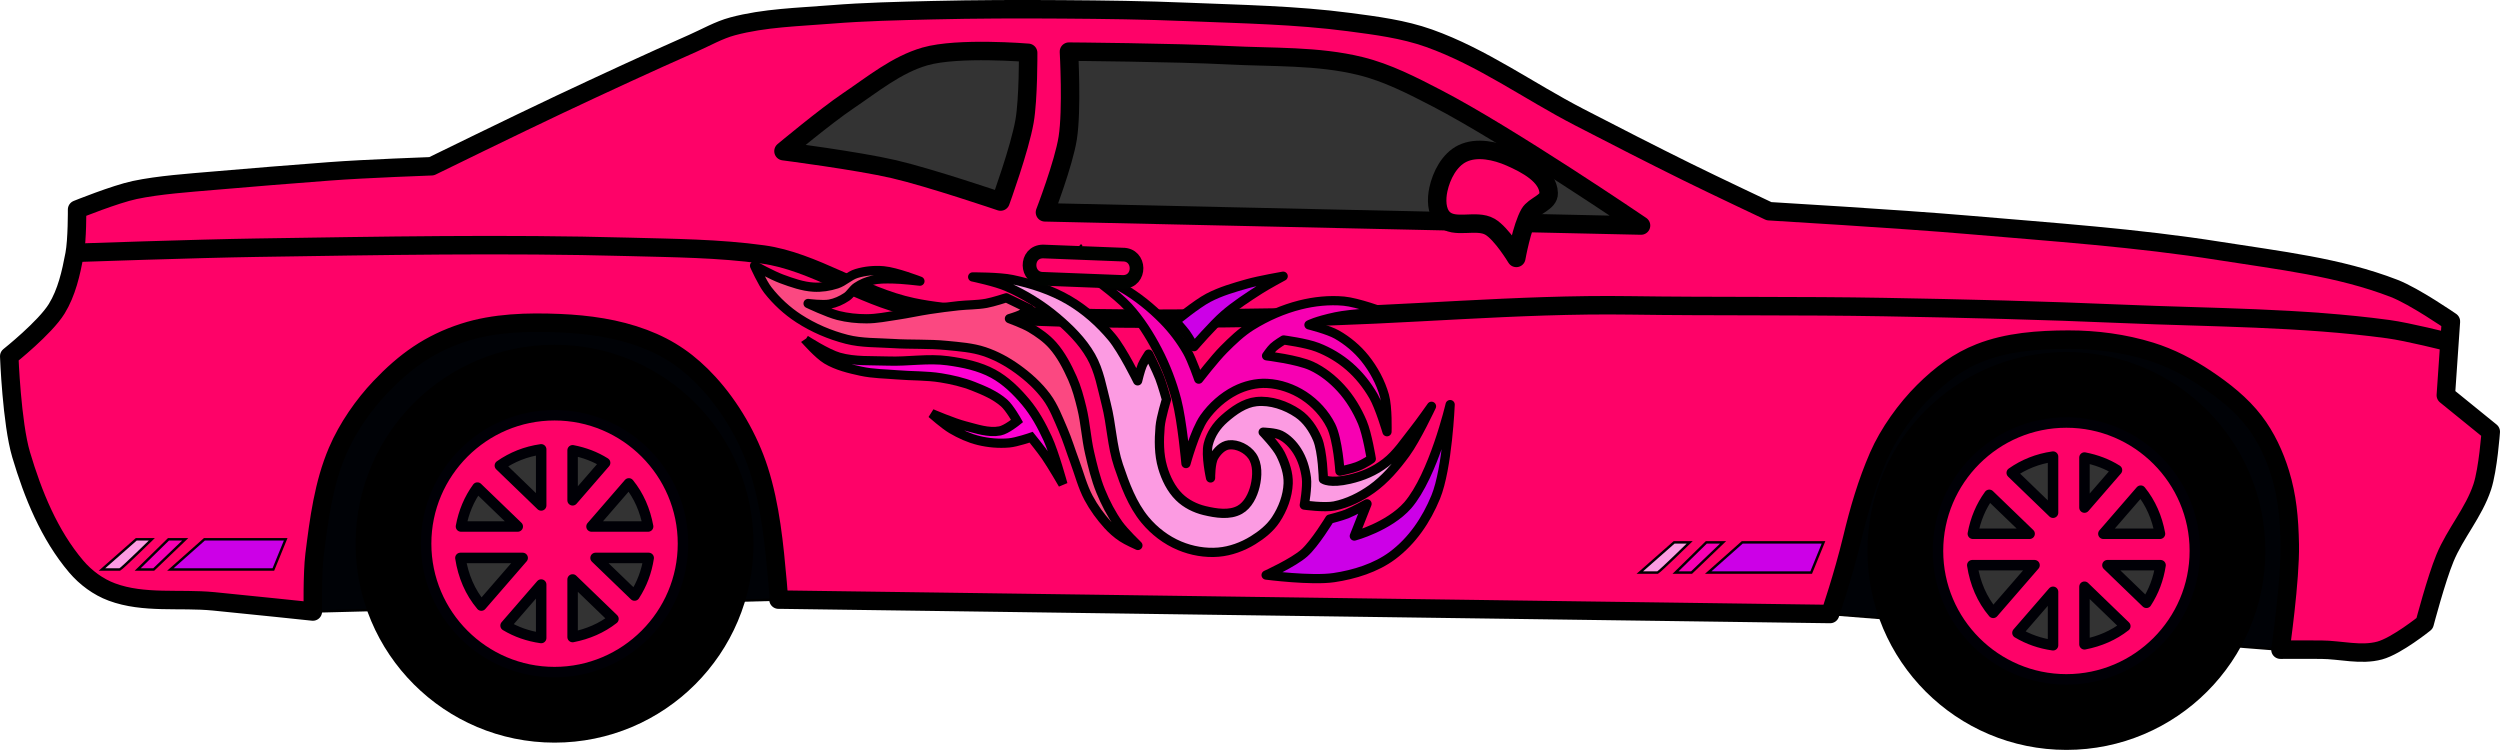 <?xml version="1.0" encoding="UTF-8" standalone="no"?>
<!-- Created with Inkscape (http://www.inkscape.org/) -->

<svg
   xmlns:dc="http://purl.org/dc/elements/1.1/"
   xmlns:cc="http://creativecommons.org/ns#"
   xmlns:rdf="http://www.w3.org/1999/02/22-rdf-syntax-ns#"
   xmlns:svg="http://www.w3.org/2000/svg"
   xmlns="http://www.w3.org/2000/svg"
   xmlns:sodipodi="http://sodipodi.sourceforge.net/DTD/sodipodi-0.dtd"
   xmlns:inkscape="http://www.inkscape.org/namespaces/inkscape"
   width="270.881mm"
   height="81.252mm"
   viewBox="0 0 270.881 81.252"
   version="1.1"
   id="svg15431"
   inkscape:version="0.92.3 (2405546, 2018-03-11)"
   sodipodi:docname="car-side.svg">
  <defs
     id="defs15425" />
  <sodipodi:namedview
     id="base"
     pagecolor="#ffffff"
     bordercolor="#666666"
     borderopacity="1.0"
     inkscape:pageopacity="0.0"
     inkscape:pageshadow="2"
     inkscape:zoom="0.49497475"
     inkscape:cx="676.9871"
     inkscape:cy="38.274928"
     inkscape:document-units="mm"
     inkscape:current-layer="layer1"
     showgrid="false"
     inkscape:window-width="1920"
     inkscape:window-height="1001"
     inkscape:window-x="-9"
     inkscape:window-y="-9"
     inkscape:window-maximized="1"
     fit-margin-top="0"
     fit-margin-left="0"
     fit-margin-right="0"
     fit-margin-bottom="0" />
  <g
     inkscape:label="Layer 1"
     inkscape:groupmode="layer"
     id="layer1"
     transform="translate(19.98,-115.79)">
    <g
       id="g16112">
      <g
         id="g16046">
        <path
           style="fill:#000206;fill-opacity:1;stroke:#000000;stroke-width:0.265px;stroke-linecap:butt;stroke-linejoin:miter;stroke-opacity:1"
           d="m 13.918,182.051 50.45,-1.293 113.948,1.562 48.795,3.866 10.016,-23.892 -30.876,-17.092 -79.58,9.189 -87.666,-11.579 -35.471,14.887 z"
           id="path15360"
           inkscape:connector-curvature="0" />
        <ellipse
           style="fill:#333333;fill-opacity:1;stroke:#000000;stroke-width:5;stroke-linecap:round;stroke-linejoin:round;stroke-miterlimit:4;stroke-dasharray:none;stroke-opacity:1"
           id="path15238"
           cx="40.016"
           cy="175.343"
           rx="18.471"
           ry="17.46" />
        <path
           style="fill:#fe0268;fill-opacity:1;stroke:#000000;stroke-width:2;stroke-linecap:round;stroke-linejoin:round;stroke-miterlimit:4;stroke-dasharray:none;stroke-opacity:1"
           d="m 64.368,180.758 c 0,0 0.089,0.182 -0.092,-1.832 -0.369,-4.113 -0.762,-8.289 -2.022,-12.222 -1.082,-3.379 -3.066,-6.814 -5.466,-9.427 -2.054,-2.236 -4.19,-3.747 -7.031,-4.817 -2.884,-1.086 -6.018,-1.526 -9.097,-1.654 -3.475,-0.144 -7.074,-0.057 -10.384,1.011 -3.71,1.197 -6.386,3.118 -9.069,5.946 -1.801,1.898 -3.535,4.368 -4.623,6.919 -1.503,3.52 -2.008,7.413 -2.481,11.211 -0.254,2.037 -0.184,6.157 -0.184,6.157 0,0 -7.166,-0.754 -10.752,-1.103 -3.674,-0.357 -7.567,0.275 -11.027,-1.011 -1.482,-0.551 -2.836,-1.552 -3.86,-2.757 -2.917,-3.435 -4.689,-7.81 -5.973,-12.13 -1.019,-3.431 -1.287,-10.66 -1.287,-10.66 0,0 3.876,-3.079 5.146,-5.146 1.081,-1.758 1.547,-3.854 1.93,-5.881 0.302,-1.598 0.276,-4.87 0.276,-4.87 0,0 4.098,-1.657 6.249,-2.114 2.618,-0.555 5.949,-0.78 8.615,-1.011 4.164,-0.36 8.33,-0.695 12.498,-1.011 3.889,-0.295 11.05,-0.551 11.05,-0.551 0,0 9.228,-4.519 13.876,-6.708 4.786,-2.254 9.588,-4.478 14.427,-6.616 1.431,-0.632 2.807,-1.434 4.319,-1.838 3.458,-0.924 7.092,-0.997 10.66,-1.287 3.636,-0.295 7.288,-0.371 10.935,-0.459 4.716,-0.114 9.434,-0.125 14.152,-0.092 4.504,0.031 9.009,0.088 13.508,0.276 5.857,0.244 11.74,0.336 17.552,1.103 2.912,0.384 5.87,0.762 8.638,1.746 5.771,2.052 10.824,5.735 16.265,8.546 3.907,2.018 7.819,4.027 11.762,5.973 2.924,1.443 8.822,4.227 8.822,4.227 0,0 14.345,0.853 21.503,1.47 9.143,0.788 18.321,1.409 27.384,2.849 6.343,1.008 12.849,1.725 18.838,4.043 2.215,0.857 6.157,3.584 6.157,3.584 l -0.551,7.995 4.87,3.951 c 0,0 -0.29,4.059 -0.919,5.973 -0.907,2.759 -2.933,5.035 -4.043,7.719 -0.945,2.283 -2.205,7.076 -2.205,7.076 0,0 -3.04,2.445 -4.87,2.941 -2.04,0.552 -4.227,-0.077 -6.341,-0.092 -1.47,-0.011 -4.411,0 -4.411,0 0,0 1.087,-7.582 1.011,-11.395 -0.057,-2.872 -0.278,-5.225 -1.038,-7.701 -0.617,-2.01 -1.531,-3.98 -2.811,-5.648 -1.412,-1.841 -3.288,-3.319 -5.216,-4.61 -1.858,-1.245 -3.884,-2.298 -6.02,-2.958 -2.865,-0.886 -5.906,-1.288 -8.904,-1.282 -3.23,0.007 -6.578,0.24 -9.584,1.421 -2.299,0.904 -4.222,2.321 -6.108,4.196 -1.885,1.874 -3.781,4.492 -4.877,7.011 -1.272,2.925 -2.113,5.829 -2.86,8.929 -0.986,4.094 -2.389,8.172 -2.389,8.172 z"
           id="path15344"
           inkscape:connector-curvature="0"
           sodipodi:nodetypes="csssssssascsssscsscssscssssssssssscssscccsscsscsaaaaaazsscc" />
        <ellipse
           style="fill:#808080;fill-opacity:1;stroke:#b3b3b3;stroke-width:5;stroke-linecap:round;stroke-linejoin:round;stroke-miterlimit:4;stroke-dasharray:none;stroke-opacity:1"
           id="path15255"
           cx="39.602"
           cy="176.262"
           rx="12.176"
           ry="11.854" />
        <g
           transform="translate(961.616,374.752)"
           id="g15321">
          <circle
             r="17.556"
             cy="-199.265"
             cx="-757.695"
             id="path15238-0"
             style="fill:#333333;fill-opacity:1;stroke:#000000;stroke-width:8;stroke-linecap:round;stroke-linejoin:round;stroke-miterlimit:4;stroke-dasharray:none;stroke-opacity:1" />
          <path
             inkscape:connector-curvature="0"
             id="path15278"
             d="m -757.696,-213.182 c -7.666,0 -13.915,6.25 -13.915,13.915 0,7.666 6.25,13.917 13.915,13.917 7.666,1e-5 13.917,-6.252 13.917,-13.917 0,-7.666 -6.252,-13.915 -13.917,-13.915 z m -1.448,3.695 v 6.079 l -4.476,-4.321 c 1.316,-0.922 2.807,-1.519 4.476,-1.758 z m 3.405,0.102 c 1.287,0.25 2.452,0.688 3.523,1.359 l -3.523,4.061 z m 6.096,3.587 c 1.079,1.331 1.762,2.912 2.086,4.671 h -6.134 z m -16.411,0.454 4.372,4.216 h -6.152 c 0.289,-1.571 0.879,-2.977 1.78,-4.216 z m -1.842,7.622 h 6.746 l -4.478,5.163 c -1.218,-1.442 -1.969,-3.205 -2.268,-5.163 z m 14.644,0 h 5.757 c -0.229,1.504 -0.742,2.854 -1.534,4.075 z m -2.487,2.332 4.427,4.274 c -1.278,1 -2.768,1.644 -4.427,1.966 z m -3.405,0.552 v 5.793 c -1.41,-0.201 -2.688,-0.646 -3.857,-1.346 z"
             style="color:#000000;font-style:normal;font-variant:normal;font-weight:normal;font-stretch:normal;font-size:medium;line-height:normal;font-family:sans-serif;font-variant-ligatures:normal;font-variant-position:normal;font-variant-caps:normal;font-variant-numeric:normal;font-variant-alternates:normal;font-feature-settings:normal;text-indent:0;text-align:start;text-decoration:none;text-decoration-line:none;text-decoration-style:solid;text-decoration-color:#000000;letter-spacing:normal;word-spacing:normal;text-transform:none;writing-mode:lr-tb;direction:ltr;text-orientation:mixed;dominant-baseline:auto;baseline-shift:baseline;text-anchor:start;white-space:normal;shape-padding:0;clip-rule:nonzero;display:inline;overflow:visible;visibility:visible;opacity:1;isolation:auto;mix-blend-mode:normal;color-interpolation:sRGB;color-interpolation-filters:linearRGB;solid-color:#000000;solid-opacity:1;vector-effect:none;fill:#fe0268;fill-opacity:1;fill-rule:nonzero;stroke:#000006;stroke-width:1.135;stroke-linecap:round;stroke-linejoin:round;stroke-miterlimit:4;stroke-dasharray:none;stroke-dashoffset:0;stroke-opacity:1;color-rendering:auto;image-rendering:auto;shape-rendering:auto;text-rendering:auto;enable-background:accumulate" />
        </g>
        <g
           transform="translate(797.802,373.965)"
           id="g15321-4">
          <circle
             r="17.556"
             cy="-199.265"
             cx="-757.695"
             id="path15238-0-4"
             style="fill:#333333;fill-opacity:1;stroke:#000000;stroke-width:8;stroke-linecap:round;stroke-linejoin:round;stroke-miterlimit:4;stroke-dasharray:none;stroke-opacity:1" />
          <path
             inkscape:connector-curvature="0"
             id="path15278-5"
             d="m -757.696,-213.182 c -7.666,0 -13.915,6.25 -13.915,13.915 0,7.666 6.25,13.917 13.915,13.917 7.666,1e-5 13.917,-6.252 13.917,-13.917 0,-7.666 -6.252,-13.915 -13.917,-13.915 z m -1.448,3.695 v 6.079 l -4.476,-4.321 c 1.316,-0.922 2.807,-1.519 4.476,-1.758 z m 3.405,0.102 c 1.287,0.25 2.452,0.688 3.523,1.359 l -3.523,4.061 z m 6.096,3.587 c 1.079,1.331 1.762,2.912 2.086,4.671 h -6.134 z m -16.411,0.454 4.372,4.216 h -6.152 c 0.289,-1.571 0.879,-2.977 1.78,-4.216 z m -1.842,7.622 h 6.746 l -4.478,5.163 c -1.218,-1.442 -1.969,-3.205 -2.268,-5.163 z m 14.644,0 h 5.757 c -0.229,1.504 -0.742,2.854 -1.534,4.075 z m -2.487,2.332 4.427,4.274 c -1.278,1 -2.768,1.644 -4.427,1.966 z m -3.405,0.552 v 5.793 c -1.41,-0.201 -2.688,-0.646 -3.857,-1.346 z"
             style="color:#000000;font-style:normal;font-variant:normal;font-weight:normal;font-stretch:normal;font-size:medium;line-height:normal;font-family:sans-serif;font-variant-ligatures:normal;font-variant-position:normal;font-variant-caps:normal;font-variant-numeric:normal;font-variant-alternates:normal;font-feature-settings:normal;text-indent:0;text-align:start;text-decoration:none;text-decoration-line:none;text-decoration-style:solid;text-decoration-color:#000000;letter-spacing:normal;word-spacing:normal;text-transform:none;writing-mode:lr-tb;direction:ltr;text-orientation:mixed;dominant-baseline:auto;baseline-shift:baseline;text-anchor:start;white-space:normal;shape-padding:0;clip-rule:nonzero;display:inline;overflow:visible;visibility:visible;opacity:1;isolation:auto;mix-blend-mode:normal;color-interpolation:sRGB;color-interpolation-filters:linearRGB;solid-color:#000000;solid-opacity:1;vector-effect:none;fill:#fe0268;fill-opacity:1;fill-rule:nonzero;stroke:#000006;stroke-width:1.135;stroke-linecap:round;stroke-linejoin:round;stroke-miterlimit:4;stroke-dasharray:none;stroke-dashoffset:0;stroke-opacity:1;color-rendering:auto;image-rendering:auto;shape-rendering:auto;text-rendering:auto;enable-background:accumulate" />
        </g>
        <path
           style="fill:#333333;fill-opacity:1;stroke:#000000;stroke-width:2;stroke-linecap:round;stroke-linejoin:round;stroke-miterlimit:4;stroke-dasharray:none;stroke-opacity:1"
           d="m 93.243,138.798 c 0,0 2.034,-5.282 2.469,-8.057 0.483,-3.082 0.13,-9.357 0.13,-9.357 0,0 11.529,0.09 17.284,0.39 4.775,0.249 9.652,0.031 14.295,1.17 2.922,0.717 5.646,2.124 8.317,3.509 7.704,3.995 22.093,13.775 22.093,13.775 z"
           id="path15350"
           inkscape:connector-curvature="0"
           sodipodi:nodetypes="cscssscc" />
        <path
           style="fill:#fe0268;fill-opacity:1;stroke:#000000;stroke-width:2;stroke-linecap:round;stroke-linejoin:round;stroke-miterlimit:4;stroke-dasharray:none;stroke-opacity:1"
           d="m 144.316,143.736 c 0,0 -1.581,-2.642 -2.859,-3.379 -1.487,-0.857 -3.862,0.312 -5.068,-0.91 -0.741,-0.75 -0.741,-2.088 -0.52,-3.119 0.328,-1.527 1.195,-3.214 2.599,-3.899 1.562,-0.762 3.607,-0.309 5.198,0.39 1.74,0.764 4.099,2 4.159,3.899 0.032,1.011 -1.575,1.333 -2.079,2.209 -0.834,1.449 -1.43,4.808 -1.43,4.808 z"
           id="path15346"
           inkscape:connector-curvature="0"
           sodipodi:nodetypes="csssssssc" />
        <path
           style="fill:#333333;stroke:#000000;stroke-width:2;stroke-linecap:round;stroke-linejoin:round;stroke-miterlimit:4;stroke-dasharray:none;stroke-opacity:1"
           d="m 64.912,132.17 c 0,0 8.023,1.036 11.956,1.949 3.925,0.911 11.566,3.509 11.566,3.509 0,0 2.083,-5.723 2.599,-8.707 0.422,-2.436 0.39,-7.408 0.39,-7.408 0,0 -7.593,-0.639 -11.176,0.39 -3.078,0.884 -5.661,3.02 -8.317,4.808 -2.458,1.655 -7.018,5.458 -7.018,5.458 z"
           id="path15348"
           inkscape:connector-curvature="0"
           sodipodi:nodetypes="cscscssc" />
        <path
           style="fill:none;stroke:#000000;stroke-width:2;stroke-linecap:round;stroke-linejoin:round;stroke-miterlimit:4;stroke-dasharray:none;stroke-opacity:1"
           d="m -11.72,143.18 c 0,0 13.047,-0.452 19.573,-0.551 13.415,-0.204 26.838,-0.456 40.249,-0.092 4.876,0.132 9.779,0.159 14.611,0.827 5.47,0.756 10.581,4.518 16.173,5.701 4.238,0.896 8.628,0.835 12.957,1.011 9.304,0.378 18.625,0.239 27.936,0.092 12.289,-0.195 24.564,-1.468 36.849,-1.29 9.189,0.134 18.38,0.022 27.568,0.184 8.61,0.151 17.219,0.365 25.822,0.735 9.595,0.412 19.246,0.369 28.763,1.654 2.173,0.294 6.433,1.378 6.433,1.378"
           id="path15358"
           inkscape:connector-curvature="0"
           sodipodi:nodetypes="csssaaassssc" />
        <path
           style="fill:#cc00e7;fill-opacity:1;stroke:#000000;stroke-width:1;stroke-linecap:round;stroke-linejoin:round;stroke-miterlimit:4;stroke-dasharray:none;stroke-opacity:1"
           d="m 117.206,178.099 c 0,0 4.926,0.639 7.351,0.276 2.213,-0.331 4.548,-1.051 6.341,-2.389 2.146,-1.602 3.671,-3.863 4.687,-6.341 1.281,-3.127 1.562,-10.016 1.562,-10.016 0,0 -1.799,7.662 -4.595,10.912 -2.06,2.331 -5.789,3.331 -5.789,3.331 l 1.378,-3.492 c 0,0 -1.441,0.8 -2.205,1.103 -0.595,0.236 -1.838,0.551 -1.838,0.551 0,0 -1.611,2.659 -2.757,3.676 -1.191,1.056 -4.135,2.389 -4.135,2.389 z"
           id="path15373"
           inkscape:connector-curvature="0"
           sodipodi:nodetypes="csssccccscac" />
        <path
           style="fill:#fc9be2;fill-opacity:1;stroke:#000000;stroke-width:1;stroke-linecap:round;stroke-linejoin:round;stroke-miterlimit:4;stroke-dasharray:none;stroke-opacity:1"
           d="m 85.411,145.799 c 0,0 2.876,-0.018 4.273,0.276 2.138,0.45 4.272,1.145 6.157,2.251 1.761,1.034 3.33,2.432 4.641,3.997 1.177,1.406 2.803,4.733 2.803,4.733 0,0 0.272,-1.157 0.505,-1.7 0.182,-0.422 0.689,-1.195 0.689,-1.195 0,0 0.853,1.691 1.195,2.573 0.296,0.763 0.735,2.343 0.735,2.343 0,0 -0.605,1.937 -0.689,2.941 -0.123,1.468 -0.139,2.997 0.276,4.411 0.345,1.178 0.916,2.356 1.792,3.216 0.743,0.73 1.743,1.23 2.757,1.47 1.237,0.294 2.705,0.531 3.814,-0.092 0.889,-0.499 1.415,-1.582 1.654,-2.573 0.256,-1.062 0.308,-2.369 -0.322,-3.262 -0.537,-0.762 -1.602,-1.303 -2.527,-1.195 -0.682,0.08 -1.263,0.693 -1.608,1.287 -0.39,0.67 -0.368,2.297 -0.368,2.297 0,0 -0.553,-2.47 -0.253,-3.653 0.27,-1.064 0.878,-1.998 1.769,-2.78 0.979,-0.859 2.151,-1.7 3.446,-1.838 1.552,-0.165 3.212,0.408 4.503,1.287 0.957,0.651 1.662,1.69 2.114,2.757 0.573,1.354 0.643,4.365 0.643,4.365 0,0 0.703,0.501 2.849,0 1.395,-0.326 2.674,-0.842 3.905,-1.792 1.238,-0.955 2.103,-2.317 3.078,-3.538 0.663,-0.831 1.884,-2.573 1.884,-2.573 0,0 -1.657,3.535 -2.803,5.1 -1.049,1.434 -2.228,2.83 -3.676,3.86 -1.206,0.858 -2.592,1.545 -4.043,1.838 -1.066,0.215 -3.262,-0.092 -3.262,-0.092 0,0 0.354,-1.965 0.23,-2.941 -0.131,-1.028 -0.45,-2.069 -1.011,-2.941 -0.445,-0.693 -1.056,-1.331 -1.792,-1.7 -0.57,-0.285 -1.884,-0.322 -1.884,-0.322 0,0 1.432,1.481 1.884,2.389 0.486,0.978 0.867,2.079 0.827,3.17 -0.051,1.375 -0.577,2.756 -1.332,3.905 -0.613,0.933 -1.53,1.667 -2.481,2.251 -1.132,0.696 -2.43,1.175 -3.745,1.287 -1.415,0.119 -2.88,-0.135 -4.204,-0.689 -1.454,-0.608 -2.751,-1.602 -3.745,-2.803 -1.391,-1.681 -2.173,-3.814 -2.872,-5.881 -0.725,-2.146 -0.766,-4.47 -1.332,-6.662 -0.454,-1.759 -0.754,-3.614 -1.654,-5.192 -0.935,-1.64 -2.323,-3.012 -3.768,-4.227 -1.6,-1.346 -3.417,-2.463 -5.33,-3.308 -1.18,-0.521 -3.722,-1.057 -3.722,-1.057 z"
           id="path15375"
           inkscape:connector-curvature="0"
           sodipodi:nodetypes="cssscacscssssssssscasssscssscssscssscssssasaaasssc" />
        <path
           style="fill:#f700b2;fill-opacity:1;stroke:#000000;stroke-width:1;stroke-linecap:round;stroke-linejoin:round;stroke-miterlimit:4;stroke-dasharray:none;stroke-opacity:1"
           d="m 97.909,145.477 c 0,0 3.097,2.192 4.365,3.584 1.27,1.394 2.298,3.014 3.17,4.687 0.888,1.702 1.581,3.519 2.068,5.376 0.589,2.246 1.011,6.892 1.011,6.892 0,0 0.949,-3.508 1.976,-4.962 0.858,-1.214 2.029,-2.265 3.354,-2.941 1.049,-0.535 2.27,-0.839 3.446,-0.781 1.403,0.069 2.822,0.563 3.997,1.332 1.225,0.802 2.286,1.953 2.941,3.262 0.747,1.494 0.965,4.916 0.965,4.916 0,0 1.262,-0.264 1.861,-0.494 0.864,-0.331 1.539,-0.839 1.539,-0.839 0,0 -0.436,-2.703 -0.965,-3.951 -0.572,-1.35 -1.351,-2.643 -2.343,-3.722 -0.896,-0.974 -1.97,-1.833 -3.17,-2.389 -1.51,-0.7 -4.87,-1.103 -4.87,-1.103 0,0 0.45,-0.658 0.738,-0.93 0.33,-0.312 1.114,-0.787 1.114,-0.787 0,0 2.424,0.319 3.662,0.797 1.249,0.483 2.434,1.19 3.446,2.068 1.045,0.905 1.928,2.019 2.619,3.216 0.688,1.192 1.47,3.86 1.47,3.86 0,0 0.08,-2.65 -0.276,-3.905 -0.415,-1.463 -1.164,-2.855 -2.114,-4.043 -0.828,-1.035 -1.882,-1.915 -3.032,-2.573 -0.929,-0.531 -3.033,-1.057 -3.033,-1.057 0,0 0.704,-0.402 2.895,-0.873 1.715,-0.369 5.238,-0.505 5.238,-0.505 0,0 -2.863,-1.059 -4.365,-1.195 -1.577,-0.142 -3.197,0.027 -4.733,0.414 -1.843,0.464 -3.623,1.25 -5.238,2.251 -1.127,0.698 -2.097,1.634 -3.032,2.573 -0.99,0.993 -2.711,3.216 -2.711,3.216 0,0 -0.704,-2.051 -1.241,-2.987 -0.707,-1.233 -1.577,-2.386 -2.573,-3.4 -1.337,-1.362 -2.849,-2.584 -4.503,-3.538 -1.143,-0.659 -3.676,-1.47 -3.676,-1.47 z"
           id="path15377"
           inkscape:connector-curvature="0"
           sodipodi:nodetypes="cssscssssscscssscacssscssscscsssscsssc" />
        <path
           style="fill:#cc00e7;fill-opacity:1;stroke:#000000;stroke-width:1;stroke-linecap:round;stroke-linejoin:round;stroke-miterlimit:4;stroke-dasharray:none;stroke-opacity:1"
           d="m 107.392,150.607 c 0,0 0.782,0.85 1.121,1.316 0.328,0.452 0.877,1.43 0.877,1.43 0,0 2.074,-2.393 3.265,-3.428 1.196,-1.038 2.532,-1.908 3.866,-2.762 0.819,-0.524 2.534,-1.446 2.534,-1.446 0,0 -2.599,0.453 -3.866,0.812 -1.445,0.41 -2.91,0.828 -4.24,1.527 -1.292,0.679 -3.558,2.55 -3.558,2.55 z"
           id="path15379"
           inkscape:connector-curvature="0"
           sodipodi:nodetypes="cscsscssc" />
        <path
           style="fill:#6d8800;fill-opacity:1;stroke:#000000;stroke-width:0.265;stroke-linecap:round;stroke-linejoin:round;stroke-miterlimit:4;stroke-dasharray:none;stroke-opacity:1"
           d="m 93.519,146.075 1.17,0.487 c 0,0 1.023,-1.315 1.446,-2.031 0.4,-0.678 1.023,-2.128 1.023,-2.128 0,0 -1.164,1.696 -1.901,2.404 -0.517,0.497 -1.738,1.267 -1.738,1.267 z"
           id="path15381"
           inkscape:connector-curvature="0"
           sodipodi:nodetypes="ccscsc" />
        <path
           style="fill:#fb4881;fill-opacity:1;stroke:#000000;stroke-width:1;stroke-linecap:round;stroke-linejoin:round;stroke-miterlimit:4;stroke-dasharray:none;stroke-opacity:1"
           d="m 79.695,146.254 c 0,0 -2.574,-0.999 -3.931,-1.121 -0.981,-0.088 -1.997,0.008 -2.94,0.292 -0.774,0.234 -1.374,0.889 -2.144,1.137 -0.801,0.258 -1.662,0.39 -2.502,0.341 -1.189,-0.07 -2.342,-0.482 -3.46,-0.893 -1.023,-0.376 -2.94,-1.43 -2.94,-1.43 0,0 0.826,1.856 1.446,2.648 0.933,1.192 2.077,2.246 3.346,3.07 1.584,1.029 3.368,1.79 5.198,2.258 1.617,0.414 3.321,0.349 4.987,0.455 1.947,0.124 3.907,0.018 5.848,0.211 1.37,0.136 2.771,0.23 4.077,0.666 1.264,0.421 2.459,1.076 3.541,1.852 1.192,0.855 2.31,1.86 3.184,3.038 0.788,1.062 1.26,2.329 1.787,3.541 0.487,1.122 0.839,2.298 1.267,3.444 0.497,1.329 0.842,2.729 1.511,3.98 0.567,1.061 1.287,2.049 2.096,2.94 0.449,0.495 0.958,0.941 1.511,1.316 0.539,0.366 1.738,0.893 1.738,0.893 0,0 -1.496,-1.447 -2.096,-2.29 -0.787,-1.108 -1.419,-2.332 -1.933,-3.59 -0.544,-1.331 -0.878,-2.742 -1.202,-4.142 -0.371,-1.606 -0.454,-3.272 -0.845,-4.873 -0.268,-1.098 -0.56,-2.202 -1.023,-3.233 -0.567,-1.26 -1.214,-2.521 -2.128,-3.558 -0.673,-0.764 -1.531,-1.361 -2.404,-1.884 -0.716,-0.428 -2.29,-1.007 -2.29,-1.007 0,0 0.784,-0.235 1.153,-0.406 0.37,-0.171 1.056,-0.617 1.056,-0.617 l -2.55,-1.235 c 0,0 -1.436,0.468 -2.177,0.601 -0.99,0.178 -2.006,0.152 -3.005,0.26 -1.048,0.113 -2.093,0.248 -3.135,0.406 -1.179,0.18 -2.345,0.444 -3.525,0.617 -1.095,0.161 -2.191,0.389 -3.298,0.39 -1.03,0.001 -2.071,-0.105 -3.07,-0.357 -1.136,-0.287 -3.265,-1.3 -3.265,-1.3 0,0 1.573,0.21 2.339,0.065 0.653,-0.124 1.283,-0.41 1.836,-0.78 0.423,-0.283 0.666,-0.787 1.088,-1.072 0.509,-0.343 1.093,-0.586 1.689,-0.731 0.701,-0.17 1.439,-0.151 2.161,-0.146 1.005,0.007 3.005,0.244 3.005,0.244 z"
           id="path15383"
           inkscape:connector-curvature="0"
           sodipodi:nodetypes="cssssscssssssssssssscssssssscsccsssssscsssssc" />
        <path
           style="color:#000000;font-style:normal;font-variant:normal;font-weight:normal;font-stretch:normal;font-size:medium;line-height:normal;font-family:sans-serif;font-variant-ligatures:normal;font-variant-position:normal;font-variant-caps:normal;font-variant-numeric:normal;font-variant-alternates:normal;font-feature-settings:normal;text-indent:0;text-align:start;text-decoration:none;text-decoration-line:none;text-decoration-style:solid;text-decoration-color:#000000;letter-spacing:normal;word-spacing:normal;text-transform:none;writing-mode:lr-tb;direction:ltr;text-orientation:mixed;dominant-baseline:auto;baseline-shift:baseline;text-anchor:start;white-space:normal;shape-padding:0;clip-rule:nonzero;display:inline;overflow:visible;visibility:visible;opacity:1;isolation:auto;mix-blend-mode:normal;color-interpolation:sRGB;color-interpolation-filters:linearRGB;solid-color:#000000;solid-opacity:1;vector-effect:none;fill:#fe0268;fill-opacity:1;fill-rule:nonzero;stroke:#000200;stroke-width:1.482;stroke-linecap:round;stroke-linejoin:miter;stroke-miterlimit:4;stroke-dasharray:none;stroke-dashoffset:0;stroke-opacity:1;color-rendering:auto;image-rendering:auto;shape-rendering:auto;text-rendering:auto;enable-background:accumulate"
           d="m 101.658,143.377 -8.625,-0.338 c -1.98,0.028 -1.933,2.998 0.046,2.964 l 8.625,0.338 c 1.98,-0.028 1.933,-2.998 -0.046,-2.964 z"
           id="path15352"
           inkscape:connector-curvature="0"
           sodipodi:nodetypes="ccccc" />
        <path
           style="fill:#ff00d1;fill-opacity:1;stroke:#000000;stroke-width:1;stroke-linecap:butt;stroke-linejoin:miter;stroke-miterlimit:4;stroke-dasharray:none;stroke-opacity:1"
           d="m 67.284,152.606 c 0,0 2.325,1.509 3.639,1.884 1.713,0.49 3.548,0.356 5.328,0.422 2.154,0.08 4.33,-0.325 6.465,-0.033 1.685,0.231 3.411,0.586 4.906,1.397 1.376,0.747 2.535,1.887 3.541,3.087 0.984,1.172 1.731,2.542 2.372,3.931 0.732,1.586 1.657,4.971 1.657,4.971 0,0 -1.183,-2.048 -1.852,-3.022 -0.494,-0.72 -1.592,-2.079 -1.592,-2.079 0,0 -1.58,0.546 -2.404,0.617 -1.093,0.094 -2.215,1.4e-4 -3.281,-0.26 -1.028,-0.251 -2.011,-0.7 -2.924,-1.235 -0.793,-0.464 -2.177,-1.689 -2.177,-1.689 0,0 2.364,1.016 3.606,1.332 1.241,0.316 2.544,0.794 3.801,0.552 0.7,-0.135 1.852,-1.072 1.852,-1.072 0,0 -0.798,-1.42 -1.397,-1.949 -0.952,-0.841 -2.165,-1.353 -3.346,-1.819 -1.124,-0.444 -2.316,-0.716 -3.509,-0.91 -1.554,-0.253 -3.142,-0.193 -4.711,-0.325 -1.312,-0.11 -2.644,-0.112 -3.931,-0.39 -1.285,-0.278 -2.607,-0.593 -3.736,-1.267 -0.902,-0.538 -2.307,-2.144 -2.307,-2.144 z"
           id="path15385"
           inkscape:connector-curvature="0"
           sodipodi:nodetypes="csssssscscssscsscssssssc" />
      </g>
      <path
         sodipodi:nodetypes="ccccc"
         inkscape:connector-curvature="0"
         id="path16048"
         d="m 165.106,177.831 h 11.159 l 1.336,-3.274 h -8.804 z"
         style="fill:#cc00e7;fill-opacity:1;stroke:#000000;stroke-width:0.265px;stroke-linecap:butt;stroke-linejoin:miter;stroke-opacity:1" />
      <path
         sodipodi:nodetypes="ccccc"
         inkscape:connector-curvature="0"
         id="path16050"
         d="m 163.302,177.831 3.418,-3.274 h -1.815 l -3.341,3.274 z"
         style="fill:#f700b2;fill-opacity:1;stroke:#000000;stroke-width:0.265px;stroke-linecap:butt;stroke-linejoin:miter;stroke-opacity:1" />
      <path
         sodipodi:nodetypes="ccccc"
         inkscape:connector-curvature="0"
         id="path16052"
         d="m 159.627,177.831 c 0.267,-0.134 3.475,-3.274 3.475,-3.274 h -1.687 l -3.72,3.274 z"
         style="fill:#fc9be2;fill-opacity:1;stroke:#000000;stroke-width:0.265px;stroke-linecap:butt;stroke-linejoin:miter;stroke-opacity:1" />
      <path
         sodipodi:nodetypes="ccccc"
         inkscape:connector-curvature="0"
         id="path16048-3"
         d="M -1.52,177.496 H 9.639 l 1.336,-3.274 H 2.171 Z"
         style="fill:#cc00e7;fill-opacity:1;stroke:#000000;stroke-width:0.265px;stroke-linecap:butt;stroke-linejoin:miter;stroke-opacity:1" />
      <path
         sodipodi:nodetypes="ccccc"
         inkscape:connector-curvature="0"
         id="path16050-6"
         d="m -3.324,177.496 3.418,-3.274 h -1.815 l -3.341,3.274 z"
         style="fill:#f700b2;fill-opacity:1;stroke:#000000;stroke-width:0.265px;stroke-linecap:butt;stroke-linejoin:miter;stroke-opacity:1" />
      <path
         sodipodi:nodetypes="ccccc"
         inkscape:connector-curvature="0"
         id="path16052-1"
         d="m -6.999,177.496 c 0.267,-0.134 3.475,-3.274 3.475,-3.274 h -1.687 l -3.72,3.274 z"
         style="fill:#fc9be2;fill-opacity:1;stroke:#000000;stroke-width:0.265px;stroke-linecap:butt;stroke-linejoin:miter;stroke-opacity:1" />
    </g>
  </g>
</svg>

